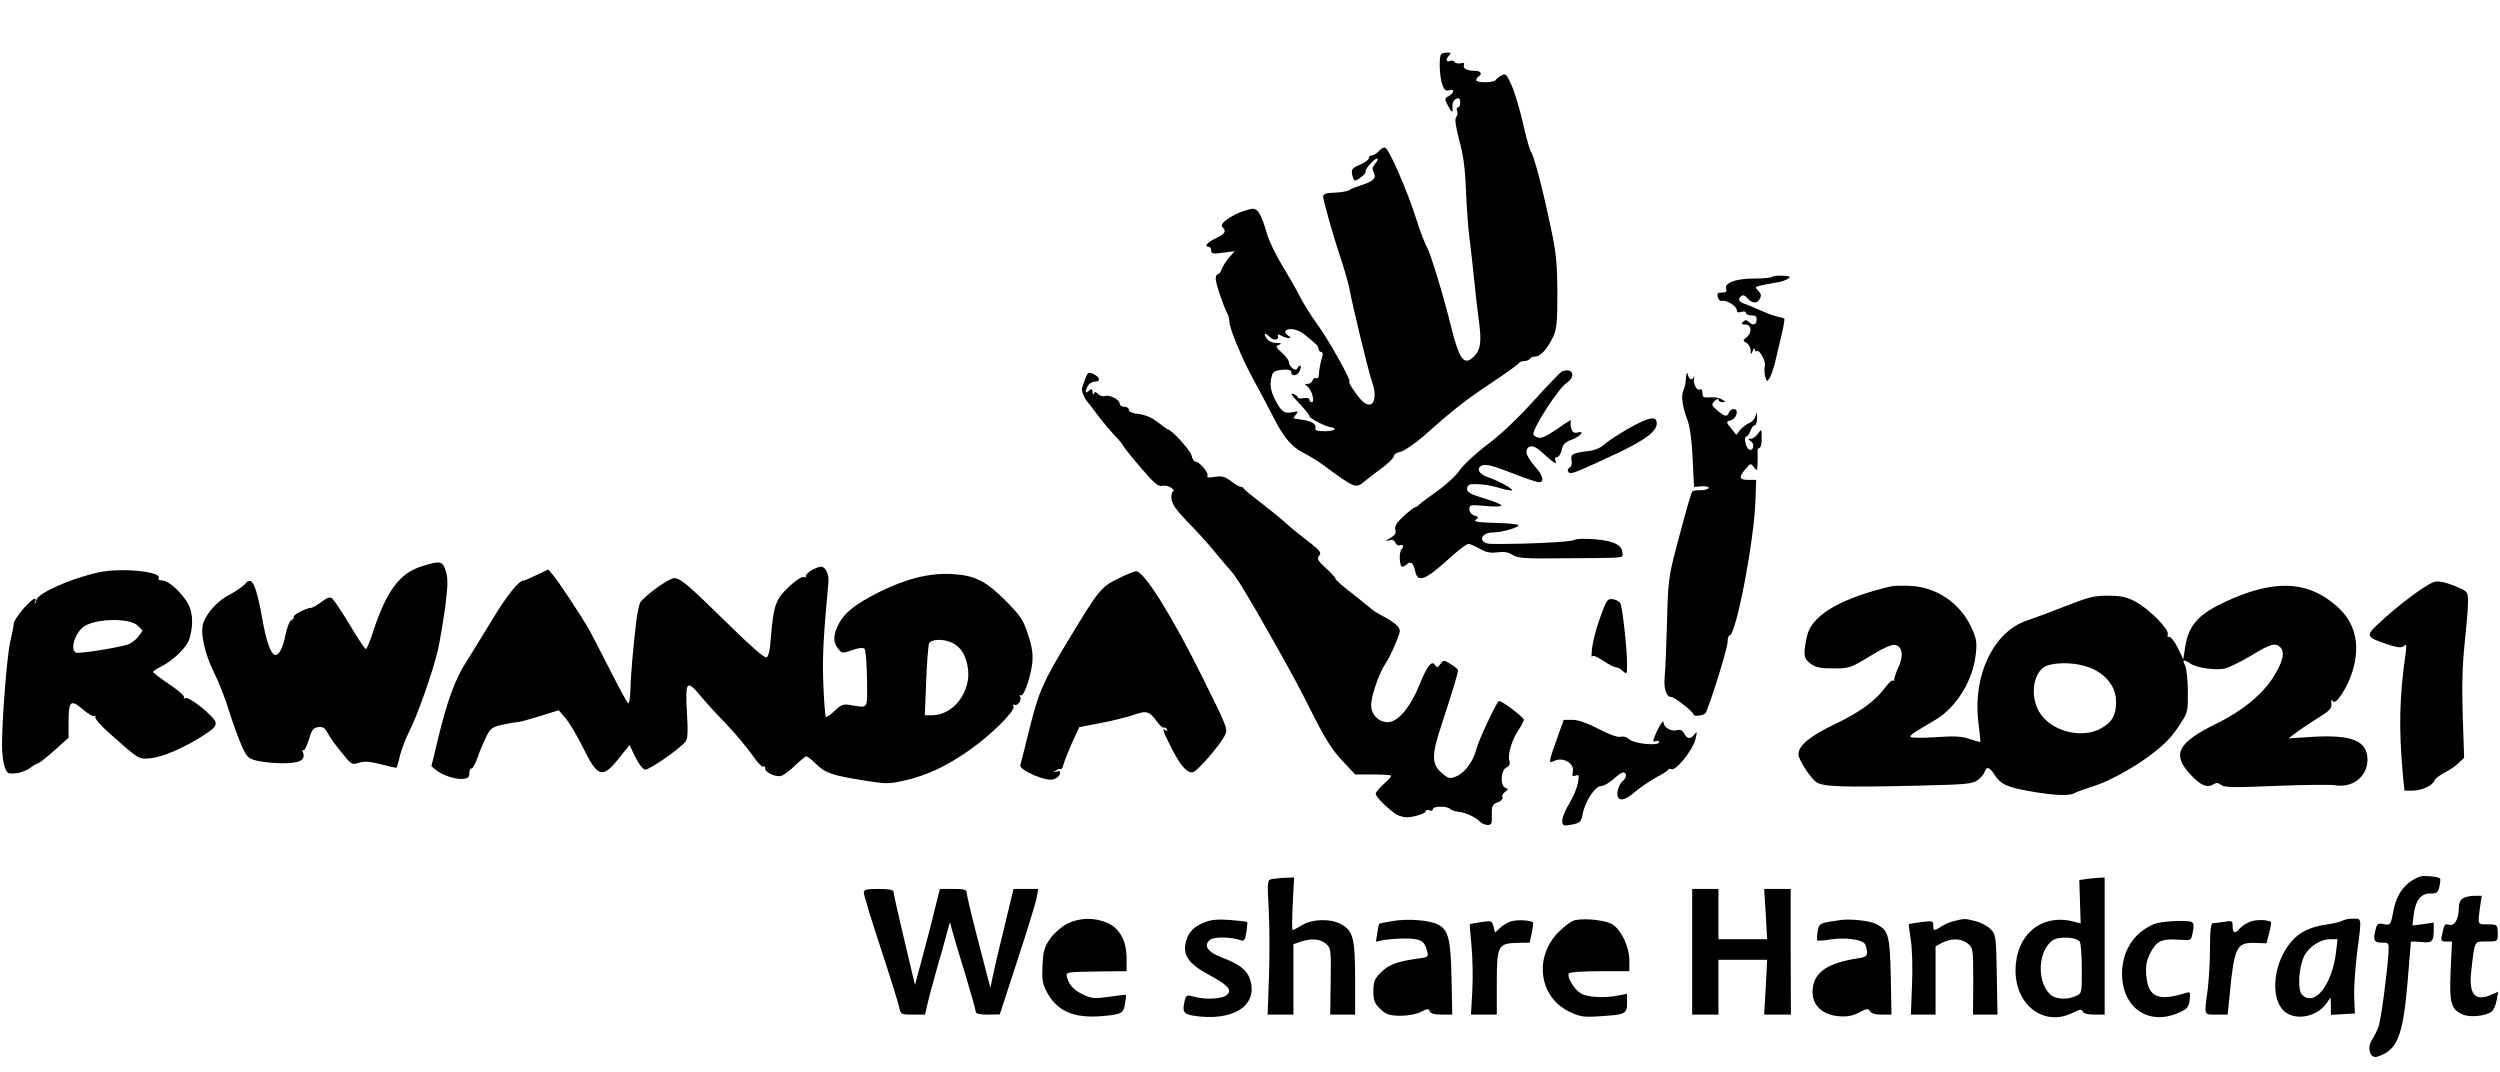 <?xml version="1.0" standalone="no"?>
<!DOCTYPE svg PUBLIC "-//W3C//DTD SVG 20010904//EN"
 "http://www.w3.org/TR/2001/REC-SVG-20010904/DTD/svg10.dtd">
<svg version="1.0" xmlns="http://www.w3.org/2000/svg"
 width="1094pt" height="469pt" viewBox="0 0 1094 469"
 preserveAspectRatio="xMidYMid meet">
<g transform="translate(0,469) scale(0.1,-0.1)"
fill="#000000" stroke="none">
<path d="M6307 4453 c-11 -10 -8 -97 4 -132 9 -25 15 -30 30 -26 25 8 24 -11
-1 -25 -19 -10 -19 -13 -5 -40 19 -36 23 -37 21 -7 -2 21 10 37 27 37 4 0 7
-9 7 -20 0 -11 -4 -20 -10 -20 -5 0 -7 -7 -4 -15 4 -8 2 -21 -4 -28 -7 -8 -2
-40 14 -102 18 -65 26 -127 29 -220 3 -71 10 -164 15 -205 6 -41 14 -120 20
-175 5 -55 15 -138 21 -185 13 -94 9 -130 -21 -160 -43 -43 -64 -14 -100 130
-31 129 -91 324 -105 347 -8 12 -31 72 -51 135 -37 116 -113 290 -131 301 -6
4 -18 -2 -28 -13 -10 -11 -24 -20 -32 -20 -7 0 -13 -6 -13 -12 0 -7 -18 -20
-39 -29 -34 -14 -38 -20 -34 -43 3 -14 8 -26 12 -26 13 0 51 32 47 39 -6 9 44
64 52 57 3 -3 -2 -14 -11 -23 -11 -13 -13 -23 -6 -36 14 -25 -1 -41 -53 -57
-24 -8 -48 -17 -54 -22 -7 -5 -35 -10 -63 -11 -38 -1 -51 -6 -51 -17 0 -17 46
-179 84 -292 14 -43 28 -94 32 -115 12 -68 82 -358 99 -407 28 -82 -4 -127
-51 -73 -26 29 -56 77 -49 77 12 0 -98 195 -142 253 -24 33 -58 87 -75 120
-17 34 -53 96 -78 137 -26 42 -55 102 -65 135 -26 90 -42 116 -68 111 -66 -12
-145 -62 -128 -79 19 -19 12 -31 -29 -50 -37 -17 -53 -37 -30 -37 6 0 10 -7
10 -16 0 -14 8 -16 51 -10 l52 7 -26 -30 c-14 -17 -28 -40 -32 -51 -3 -11 -11
-20 -16 -20 -5 0 -9 -9 -9 -20 0 -20 34 -121 51 -152 5 -10 9 -26 9 -36 0 -29
55 -161 102 -247 24 -44 62 -115 84 -158 49 -99 85 -142 137 -168 23 -12 60
-34 82 -50 147 -108 147 -108 187 -75 18 15 54 43 81 62 26 20 47 42 47 49 0
7 13 15 29 18 16 4 62 35 101 69 130 116 179 154 297 233 65 43 120 83 121 87
2 4 12 8 22 8 10 0 22 5 25 10 3 6 14 10 24 10 22 0 52 33 77 85 16 34 19 62
19 195 -1 130 -5 176 -29 285 -35 169 -74 315 -86 330 -6 7 -21 62 -35 124
-14 61 -36 136 -50 167 -22 49 -26 54 -44 44 -11 -5 -23 -15 -26 -20 -8 -13
-85 -13 -85 -1 0 6 5 13 10 16 18 11 10 25 -14 25 -36 0 -55 10 -50 25 4 9 0
12 -14 8 -11 -2 -23 0 -26 6 -4 5 -13 8 -21 4 -18 -6 -20 8 -3 25 9 9 7 12 -8
12 -12 0 -24 -3 -27 -7z m-601 -1225 c54 -43 64 -52 64 -65 0 -7 5 -13 11 -13
7 0 9 -9 5 -22 -8 -25 -13 -52 -15 -81 0 -10 -6 -15 -11 -12 -6 3 -13 -1 -16
-9 -3 -9 -13 -16 -22 -16 -14 0 -14 -1 0 -12 19 -15 33 -68 18 -68 -5 0 -10 5
-10 11 0 7 -10 9 -25 7 -14 -3 -25 -2 -25 2 0 4 -7 10 -15 14 -22 8 -19 3 25
-44 22 -23 40 -46 40 -51 0 -10 77 -49 97 -49 7 0 13 -4 13 -8 0 -5 -20 -9
-44 -9 -30 0 -43 4 -40 12 7 17 -16 33 -56 38 -19 3 -37 6 -39 6 -2 1 3 8 10
17 12 15 10 16 -17 10 -34 -8 -50 5 -78 63 -17 36 -20 62 -10 98 4 16 15 22
45 25 25 2 39 -1 39 -8 0 -23 26 -21 37 2 6 13 7 24 3 24 -5 0 -10 -6 -13 -12
-5 -17 -37 8 -37 28 0 8 -14 26 -31 41 -27 24 -28 28 -12 34 14 6 11 8 -12 8
-19 1 -35 9 -43 21 -15 24 -7 26 15 5 17 -17 40 -14 35 4 -2 9 3 9 17 1 26
-13 52 -13 28 1 -9 6 -15 14 -12 20 11 16 51 10 81 -13z"/>
<path d="M7754 3478 c-2 -3 -38 -7 -80 -7 -81 0 -131 -20 -120 -47 4 -10 -2
-14 -18 -14 -19 0 -23 -4 -19 -20 3 -12 11 -19 17 -17 18 7 66 -22 66 -39 0
-11 6 -13 20 -9 11 4 20 2 20 -4 0 -6 11 -11 24 -11 19 0 24 -5 23 -20 -1 -22
-17 -26 -35 -8 -9 9 -15 9 -24 0 -9 -9 -7 -12 10 -12 27 0 30 -36 5 -56 -17
-13 -17 -15 0 -25 9 -5 17 -20 18 -32 0 -21 1 -21 9 -2 5 12 9 14 9 6 1 -8 4
-11 8 -8 11 11 41 -43 36 -64 -3 -10 -2 -31 1 -45 7 -25 8 -26 20 -8 6 10 17
42 24 69 6 28 19 81 28 118 9 38 14 70 12 72 -2 3 -13 6 -24 8 -22 5 -43 12
-99 37 -22 10 -48 20 -57 23 -21 7 -23 23 -6 33 6 4 16 0 22 -8 19 -25 45 -29
56 -7 9 15 7 23 -6 37 -16 16 -15 17 17 24 19 4 50 10 69 13 32 5 64 23 47 26
-25 5 -70 3 -73 -3z"/>
<path d="M6834 3064 c-6 -3 -60 -59 -120 -125 -65 -73 -146 -150 -202 -192
-51 -38 -107 -90 -123 -113 -16 -24 -60 -65 -97 -91 -37 -26 -73 -53 -80 -60
-7 -7 -16 -13 -20 -13 -4 0 -26 -17 -49 -38 -31 -29 -41 -44 -37 -60 5 -15 -1
-24 -23 -37 -22 -12 -23 -14 -5 -10 15 5 24 1 28 -10 4 -9 13 -14 20 -11 15 6
19 -6 7 -18 -12 -12 -9 -76 3 -76 5 0 15 5 21 11 16 16 29 4 36 -31 11 -52 44
-39 151 58 37 34 74 62 82 62 7 0 29 -10 49 -21 27 -16 46 -20 77 -16 29 4 48
1 67 -11 22 -15 53 -17 226 -15 276 2 255 0 255 21 0 36 -36 55 -118 62 -48 4
-85 3 -97 -4 -16 -8 -227 -18 -360 -16 -58 1 -50 50 9 50 41 0 122 25 109 33
-6 4 -53 8 -105 9 -73 2 -91 6 -80 14 14 10 13 12 -6 18 -13 5 -22 16 -22 28
0 19 4 20 70 14 41 -4 70 -3 70 2 0 5 -34 19 -75 31 -60 18 -75 27 -75 42 0
11 7 19 18 20 38 2 79 -3 126 -17 27 -8 51 -12 53 -10 6 6 -60 42 -101 56 -41
13 -57 37 -35 51 18 11 44 4 151 -37 48 -19 94 -34 103 -34 25 0 17 31 -20 71
-19 22 -35 48 -35 59 0 32 28 36 58 9 63 -57 76 -65 69 -46 -4 11 -1 17 7 17
7 0 16 14 20 31 5 24 14 34 46 46 40 16 57 40 21 30 -14 -3 -21 2 -26 20 -3
13 -3 28 0 34 4 5 -23 -11 -59 -37 -47 -32 -72 -44 -86 -39 -11 3 -20 11 -20
16 0 30 111 201 145 223 44 29 27 70 -21 50z"/>
<path d="M4749 3033 c-5 -16 -12 -34 -14 -41 -4 -11 11 -48 25 -62 3 -3 24
-30 46 -60 23 -30 55 -68 71 -85 16 -16 34 -37 39 -47 5 -9 40 -53 79 -98 56
-65 73 -80 91 -76 11 3 29 -1 40 -9 10 -8 14 -15 8 -15 -5 0 -9 -14 -8 -31 2
-24 19 -49 71 -103 39 -39 92 -98 119 -131 27 -33 59 -71 72 -85 23 -25 79
-117 179 -295 91 -161 116 -208 184 -343 50 -98 83 -150 124 -192 l55 -59 76
0 c42 0 78 -2 81 -5 3 -3 -11 -19 -31 -36 -20 -18 -36 -37 -36 -44 0 -11 42
-55 83 -85 9 -8 30 -15 45 -17 29 -3 92 15 92 28 0 4 7 5 15 2 8 -4 15 -1 15
5 0 14 62 15 76 1 5 -5 23 -11 39 -13 32 -4 71 -22 93 -44 7 -7 22 -13 32 -13
16 0 19 7 18 32 -1 53 1 58 28 68 14 6 22 15 19 21 -4 6 1 16 10 23 16 11 16
14 2 19 -23 9 -20 75 4 88 14 7 18 16 14 29 -9 27 11 94 41 137 13 20 23 40
22 44 -6 16 -103 88 -110 81 -14 -15 -87 -169 -97 -209 -15 -56 -50 -104 -88
-120 -29 -12 -34 -11 -61 12 -48 40 -49 78 -4 213 45 137 72 225 72 238 0 5
-14 18 -32 28 -30 19 -31 19 -45 0 -12 -16 -15 -17 -23 -5 -14 24 -35 -2 -70
-89 -39 -96 -93 -160 -137 -160 -41 0 -73 33 -73 75 0 37 33 135 59 175 19 28
33 58 56 114 14 36 14 41 -2 59 -10 10 -36 28 -58 39 -22 11 -47 27 -55 34 -8
8 -48 39 -88 71 -40 31 -70 58 -68 60 2 3 -16 23 -40 45 -37 34 -42 43 -32 56
13 15 7 22 -82 90 -19 15 -51 41 -70 59 -19 17 -66 55 -105 85 -38 29 -71 56
-73 61 -2 4 -8 7 -14 7 -5 0 -24 11 -42 25 -26 20 -39 23 -71 18 -27 -4 -36
-3 -31 5 7 12 -36 62 -53 62 -6 0 -14 12 -17 28 -6 22 -87 112 -102 112 -2 0
-22 14 -44 31 -26 21 -54 33 -84 37 -28 3 -44 10 -44 18 0 8 -9 14 -20 14 -11
0 -20 6 -20 13 0 18 -45 41 -64 34 -8 -3 -22 0 -30 8 -11 11 -16 12 -19 2 -3
-6 -6 -4 -6 7 -1 15 -4 16 -16 6 -17 -15 -19 -7 -5 21 6 10 20 19 30 19 25 0
26 16 1 30 -28 14 -30 13 -42 -17z"/>
<path d="M7379 3045 c-1 -11 -3 -27 -4 -35 -1 -8 -6 -23 -10 -33 -9 -22 -2
-69 20 -127 10 -28 19 -90 22 -168 l6 -123 33 3 c19 1 33 -2 31 -7 -1 -6 -16
-10 -34 -10 -17 0 -34 -2 -37 -5 -6 -7 -24 -70 -73 -255 -31 -120 -34 -144
-38 -315 -3 -102 -7 -208 -10 -237 -6 -53 6 -93 28 -93 15 0 98 -65 98 -77 0
-9 40 -5 51 5 13 13 98 284 98 313 0 16 4 29 9 29 28 0 108 418 113 593 l3 87
-32 0 c-42 0 -46 9 -17 45 24 29 25 29 39 11 14 -19 15 -18 16 15 1 19 1 42 0
52 -1 9 3 17 8 17 6 0 11 19 10 43 0 41 0 41 -16 20 -8 -13 -23 -23 -31 -23
-14 0 -14 -2 1 -12 18 -14 8 -46 -11 -34 -13 8 -22 56 -10 56 5 0 13 11 18 25
5 14 14 25 20 25 5 0 9 15 9 33 -1 24 -3 26 -6 9 -3 -13 -14 -27 -26 -32 -12
-4 -30 -18 -41 -30 l-18 -23 -23 29 c-21 25 -21 29 -7 33 19 4 32 19 32 39 0
17 -27 15 -34 -3 -8 -21 -18 -19 -51 9 -26 23 -27 25 -12 41 10 9 17 12 17 6
0 -6 8 -11 18 -11 15 1 14 2 -3 12 -11 7 -35 11 -52 9 -28 -2 -33 1 -33 19 0
12 -4 19 -9 16 -14 -9 -32 20 -28 46 2 12 2 17 0 11 -6 -19 -21 -16 -26 5 -4
15 -5 14 -8 -3z"/>
<path d="M7125 2814 c-44 -25 -91 -56 -105 -69 -16 -15 -42 -26 -71 -29 -67
-8 -77 -14 -72 -40 3 -13 0 -27 -6 -30 -16 -10 -13 -26 4 -26 14 0 60 20 205
88 120 57 170 95 170 129 0 35 -33 29 -125 -23z"/>
<path d="M1843 2211 c-94 -30 -151 -107 -208 -278 -14 -46 -30 -83 -34 -83 -4
0 -36 47 -70 105 -35 58 -70 110 -77 116 -10 8 -22 4 -47 -15 -19 -14 -40 -26
-46 -26 -21 0 -81 -32 -76 -40 3 -4 -2 -10 -9 -13 -9 -4 -20 -32 -27 -67 -12
-61 -32 -95 -50 -84 -16 9 -35 66 -48 139 -30 170 -48 208 -79 169 -10 -11
-39 -31 -65 -45 -51 -25 -99 -76 -117 -124 -15 -41 5 -135 47 -219 20 -39 49
-114 65 -166 16 -52 41 -120 55 -152 23 -51 28 -57 68 -67 24 -6 75 -11 113
-11 74 0 100 14 88 47 -4 10 -4 14 1 10 4 -4 15 16 24 45 13 44 20 54 42 56
20 3 29 -3 41 -26 8 -16 35 -54 61 -85 43 -54 46 -55 75 -45 24 8 46 6 95 -6
35 -9 66 -16 69 -16 2 0 10 24 16 53 7 28 26 77 41 107 35 67 103 260 125 355
9 39 23 123 32 187 12 95 13 126 3 158 -14 46 -24 48 -108 21z"/>
<path d="M3547 2192 c-15 -10 -24 -22 -20 -26 4 -4 1 -4 -8 -1 -9 3 -34 -12
-66 -42 -58 -55 -68 -81 -79 -216 -4 -61 -11 -90 -20 -94 -9 -3 -72 52 -161
140 -185 181 -215 207 -243 207 -23 0 -134 -80 -149 -108 -4 -9 -11 -39 -15
-67 -14 -115 -26 -248 -27 -310 -1 -36 -5 -64 -10 -63 -4 2 -39 66 -78 143
-39 77 -81 158 -93 180 -34 59 -138 217 -160 241 l-19 22 -50 -24 c-27 -13
-52 -24 -57 -24 -22 0 -76 -68 -146 -185 -43 -71 -93 -152 -111 -180 -43 -68
-79 -166 -116 -319 l-31 -129 23 -19 c31 -23 88 -41 119 -36 18 2 25 9 24 25
0 12 4 21 9 20 5 -1 17 21 27 48 9 28 27 69 38 92 19 37 27 42 72 52 28 6 57
11 65 11 8 0 51 12 97 26 l83 26 30 -35 c16 -19 50 -75 74 -124 67 -136 86
-142 158 -53 l48 60 25 -53 c14 -28 33 -53 42 -55 17 -3 149 88 177 122 11 13
12 40 7 131 -8 133 -1 142 57 73 19 -24 69 -79 112 -123 42 -44 94 -106 116
-138 22 -32 44 -55 50 -52 5 4 8 1 7 -6 -4 -17 48 -42 71 -34 11 3 38 24 60
45 23 22 45 40 50 40 5 0 24 -15 43 -34 38 -38 71 -50 213 -72 93 -15 105 -15
175 1 97 22 182 62 283 133 93 65 200 171 192 190 -3 7 -1 11 4 8 13 -8 34 21
25 35 -4 7 -3 9 3 6 12 -8 42 75 50 140 4 40 0 70 -18 125 -20 63 -32 81 -93
144 -93 93 -138 116 -241 122 -98 5 -200 -20 -320 -80 -101 -51 -151 -90 -175
-139 -25 -47 -25 -80 -2 -108 16 -21 19 -21 61 -6 28 10 48 12 54 6 5 -5 10
-65 11 -133 1 -137 9 -126 -74 -113 -30 5 -40 1 -68 -26 -18 -17 -35 -29 -38
-26 -3 2 -8 65 -11 140 -5 116 0 214 22 448 3 37 -12 69 -32 69 -10 0 -30 -8
-46 -18z m622 -316 c38 -20 59 -55 67 -113 13 -102 -65 -203 -157 -203 l-32 0
6 148 c3 81 9 155 12 165 9 21 64 23 104 3z"/>
<path d="M430 2185 c-122 -27 -265 -91 -270 -120 -1 -5 -4 -12 -7 -15 -4 -3
-3 1 1 8 4 6 3 12 -2 12 -17 0 -92 -89 -92 -109 0 -11 -7 -46 -15 -78 -14 -58
-37 -346 -36 -457 0 -33 5 -74 11 -91 10 -29 14 -32 47 -29 20 1 49 12 64 23
16 12 32 21 36 21 4 0 36 25 71 56 l62 56 0 66 c0 95 9 103 61 59 23 -20 46
-34 52 -30 6 3 7 1 4 -4 -4 -6 24 -38 61 -71 133 -118 128 -115 181 -110 53 5
146 45 233 101 45 29 55 41 51 57 -7 26 -114 112 -131 105 -7 -3 -10 0 -7 5 3
5 -26 30 -65 56 -38 26 -70 50 -70 54 0 3 15 13 33 22 56 28 116 86 127 126
19 69 13 125 -19 169 -36 49 -78 83 -103 83 -11 0 -17 4 -14 9 19 30 -167 48
-264 26z m173 -233 l21 -22 -20 -27 c-11 -15 -34 -31 -50 -35 -53 -15 -207
-39 -221 -34 -30 12 -2 95 40 118 59 33 197 33 230 0z"/>
<path d="M4891 2157 c-73 -36 -82 -47 -214 -265 -113 -187 -131 -227 -173
-395 -19 -78 -37 -148 -39 -155 -7 -21 109 -72 143 -63 15 4 28 15 30 24 3 12
-1 15 -15 11 -14 -5 -15 -4 -3 4 8 6 17 9 21 6 4 -2 10 7 13 21 3 13 20 55 37
94 l32 69 88 17 c49 9 114 25 145 35 62 22 73 19 107 -28 13 -17 26 -29 29
-26 4 3 9 0 14 -7 4 -8 3 -10 -4 -5 -18 11 -15 1 23 -75 40 -78 66 -109 93
-109 18 0 123 121 144 166 11 24 5 39 -97 244 -135 273 -258 470 -293 470 -10
0 -46 -15 -81 -33z"/>
<path d="M10650 2143 c-39 -14 -161 -105 -247 -187 -51 -48 -47 -55 42 -85 46
-15 63 -17 74 -8 12 10 13 5 8 -33 -28 -195 -30 -327 -12 -532 l7 -68 34 0
c40 0 89 22 97 44 3 8 23 24 44 35 21 10 49 29 62 42 l24 23 -6 181 c-4 127
-2 222 8 316 8 74 15 156 15 182 0 47 -1 48 -42 66 -53 23 -88 31 -108 24z"/>
<path d="M8275 2124 c-212 -50 -336 -120 -364 -205 -6 -19 -12 -52 -14 -73 -2
-32 3 -42 26 -60 23 -17 42 -21 100 -21 69 0 75 2 159 53 54 34 95 52 109 50
34 -5 41 -47 16 -99 -11 -24 -19 -48 -18 -54 2 -5 -1 -7 -4 -3 -4 4 -20 -9
-35 -30 -43 -59 -110 -108 -223 -162 -107 -51 -157 -93 -157 -131 0 -22 47
-96 76 -120 26 -22 115 -25 445 -17 211 5 239 7 263 24 14 10 28 27 31 37 9
24 20 21 41 -10 28 -45 54 -57 154 -75 109 -19 173 -22 198 -9 9 6 42 17 72
27 107 32 269 132 341 210 15 16 40 49 55 74 27 41 29 52 28 135 0 51 -6 100
-12 113 -14 25 -6 28 24 8 26 -18 105 -30 148 -22 18 4 70 29 115 56 85 52
108 59 129 38 20 -20 14 -55 -19 -113 -48 -85 -138 -162 -261 -222 -170 -84
-195 -134 -112 -223 46 -49 73 -60 104 -40 10 6 20 4 30 -5 13 -11 53 -12 240
-4 124 5 239 6 257 3 76 -14 143 37 143 111 0 82 -65 110 -233 101 l-112 -7
30 23 c16 13 59 41 95 64 54 33 65 44 62 65 -1 18 0 20 7 10 12 -19 66 64 86
133 35 116 11 213 -69 283 -130 115 -281 119 -500 14 -111 -53 -152 -103 -165
-201 l-7 -45 -24 50 c-14 28 -31 49 -37 48 -7 -2 -10 3 -7 11 8 20 -78 108
-137 141 -44 23 -65 28 -123 28 -61 1 -87 -6 -186 -45 -63 -25 -139 -53 -169
-63 -146 -48 -238 -238 -214 -442 6 -48 10 -89 9 -90 -1 -1 -22 5 -46 13 -35
12 -67 14 -152 8 -61 -4 -108 -3 -108 2 0 9 10 15 111 75 91 55 163 172 175
286 6 52 3 68 -19 117 -49 106 -152 177 -267 182 -36 2 -74 1 -85 -2z m839
-346 c89 -22 146 -85 146 -158 0 -60 -17 -90 -65 -117 -87 -49 -224 -12 -272
73 -39 67 -27 165 24 196 30 18 110 21 167 6z"/>
<path d="M7002 1987 c-17 -46 -32 -105 -35 -133 -3 -27 -3 -44 0 -37 3 7 19 1
48 -18 23 -16 49 -29 56 -29 7 0 21 -7 31 -17 17 -15 18 -14 18 33 0 65 -20
245 -29 264 -5 8 -19 16 -33 18 -24 3 -28 -3 -56 -81z"/>
<path d="M6817 1468 c-43 -121 -42 -120 -14 -107 37 17 86 -11 80 -46 -4 -21
-2 -24 12 -19 14 6 16 2 10 -32 -4 -22 -20 -61 -37 -89 -37 -61 -42 -101 -13
-97 58 8 64 12 71 50 9 53 54 122 80 122 11 0 36 14 54 30 18 17 37 30 41 30
19 0 19 -22 0 -38 -11 -9 -21 -30 -23 -47 -4 -44 28 -44 77 0 22 19 64 47 92
63 29 15 53 30 53 34 0 4 6 5 14 2 20 -8 93 83 105 130 8 34 8 38 -3 24 -17
-24 -33 -23 -46 2 -8 14 -17 19 -30 15 -25 -8 -60 11 -60 33 0 17 -23 -19 -41
-65 -6 -17 -5 -21 6 -16 8 3 15 1 15 -5 0 -17 -108 -7 -129 12 -12 11 -27 15
-38 12 -12 -4 -49 9 -97 34 -50 26 -90 40 -115 40 l-38 0 -26 -72z"/>
<path d="M10590 854 c-61 -22 -101 -72 -115 -144 -13 -68 -14 -70 -44 -64 -23
5 -29 2 -34 -18 -14 -51 -9 -63 25 -63 32 0 32 0 30 -45 -6 -91 -32 -287 -43
-321 -7 -19 -20 -45 -29 -59 -24 -35 -8 -84 23 -74 87 27 112 89 132 320 8 98
15 180 15 182 0 3 20 2 44 0 49 -6 56 1 56 54 l0 31 -46 -7 -47 -6 5 45 c8 65
31 95 72 95 30 0 35 4 41 31 4 17 5 33 2 35 -8 8 -71 14 -87 8z"/>
<path d="M5565 843 c-19 -4 -20 -9 -13 -136 4 -73 4 -205 1 -294 l-6 -163 56
0 57 0 0 154 0 154 31 11 c47 16 84 13 110 -8 23 -19 24 -23 22 -165 l-2 -146
55 0 54 0 0 155 c0 178 -9 213 -62 241 -46 25 -127 23 -171 -5 -19 -11 -37
-21 -40 -21 -4 0 -3 52 0 115 l6 115 -39 -1 c-21 -1 -48 -4 -59 -6z"/>
<path d="M9127 843 l-28 -4 3 -95 3 -95 -30 8 c-142 37 -255 -58 -255 -214 0
-155 128 -248 252 -184 30 15 38 16 42 5 3 -9 22 -14 51 -14 l45 0 0 300 0
300 -27 -1 c-16 -1 -41 -4 -56 -6z m-26 -274 c5 -8 9 -62 9 -120 0 -104 0
-106 -25 -117 -40 -19 -92 -15 -115 8 -58 58 -51 189 11 234 28 20 106 16 120
-5z"/>
<path d="M3780 783 c0 -9 33 -118 74 -242 41 -124 77 -241 81 -259 6 -31 8
-32 60 -32 l53 0 12 53 c7 28 25 97 41 152 16 55 35 123 42 150 l14 50 12 -45
c7 -25 32 -110 57 -190 24 -80 44 -151 44 -158 0 -8 18 -12 53 -12 l52 1 78
239 c43 131 81 255 84 274 l6 36 -54 0 -54 0 -39 -163 c-22 -89 -45 -186 -51
-216 l-11 -54 -52 200 c-29 110 -52 208 -52 217 0 13 -11 16 -59 16 l-58 0
-22 -87 c-11 -49 -36 -143 -54 -210 l-33 -123 -47 198 c-26 108 -47 203 -47
210 0 8 -20 12 -65 12 -54 0 -65 -3 -65 -17z"/>
<path d="M7405 525 l0 -275 58 0 57 0 0 120 0 120 107 0 106 0 -6 -120 -7
-120 58 0 59 0 -1 275 0 275 -58 0 -58 0 7 -110 6 -110 -106 0 -107 0 0 110 0
110 -57 0 -58 0 0 -275z"/>
<path d="M10778 759 c-11 -6 -18 -22 -18 -39 0 -50 -18 -83 -41 -77 -21 6 -23
3 -33 -45 -6 -25 -3 -28 19 -28 l25 0 -6 -127 c-6 -142 1 -168 50 -191 31 -16
103 -9 129 11 9 7 19 29 22 49 l7 38 -36 -15 c-66 -28 -93 6 -82 104 16 139
12 131 67 131 48 0 49 1 49 30 0 44 -1 45 -45 45 -44 0 -43 -3 -32 78 l7 47
-33 0 c-17 0 -40 -5 -49 -11z"/>
<path d="M4670 648 c-26 -14 -57 -41 -75 -66 -25 -36 -30 -55 -33 -116 -3 -59
0 -81 17 -113 43 -85 116 -119 236 -110 92 7 102 12 108 55 4 20 5 37 4 38 -2
2 -35 -2 -74 -8 -66 -9 -76 -8 -116 11 -41 20 -62 45 -69 81 -3 16 2 17 152
19 l110 1 0 55 c0 77 -29 131 -83 156 -57 25 -122 24 -177 -3z"/>
<path d="M5277 656 c-51 -19 -75 -42 -87 -85 -16 -59 10 -98 99 -146 87 -47
106 -69 77 -91 -22 -16 -95 -19 -143 -5 -27 8 -32 6 -37 -12 -14 -51 -8 -64
32 -71 177 -29 290 43 252 159 -14 41 -46 66 -123 95 -63 24 -83 53 -51 78 19
14 97 12 135 -3 13 -5 18 3 23 36 4 23 5 43 4 44 -2 2 -34 6 -73 9 -49 4 -82
2 -108 -8z"/>
<path d="M6091 659 c-30 -5 -55 -10 -56 -12 -1 -1 -5 -19 -8 -40 l-6 -38 32 7
c17 3 60 7 95 7 69 0 86 -10 97 -55 7 -25 5 -27 -42 -33 -89 -12 -127 -27
-160 -60 -28 -28 -33 -40 -33 -82 0 -42 5 -54 30 -78 26 -25 39 -29 88 -30 35
0 70 7 90 17 28 15 34 15 39 2 3 -9 20 -14 52 -14 l46 0 -3 157 c-4 174 -13
213 -59 237 -39 20 -135 27 -202 15z"/>
<path d="M6616 659 c-16 -4 -39 -17 -51 -29 l-23 -21 -6 26 c-7 26 -9 27 -54
20 -26 -4 -48 -8 -50 -9 -1 -2 2 -43 7 -92 5 -49 7 -137 4 -196 l-6 -108 57 0
56 0 0 138 c0 165 5 174 92 176 l52 1 9 43 c5 24 7 45 5 46 -11 9 -67 12 -92
5z"/>
<path d="M6891 663 c-13 -2 -45 -26 -71 -52 -108 -109 -86 -282 45 -347 51
-24 63 -26 138 -21 110 7 117 10 117 59 l0 39 -37 -7 c-63 -13 -140 -8 -167
10 -29 18 -60 72 -51 86 4 6 63 10 136 10 l129 0 0 48 c0 56 -32 127 -71 155
-26 19 -120 31 -168 20z"/>
<path d="M8055 664 c-94 -13 -94 -13 -101 -50 -3 -19 -4 -37 -2 -39 2 -3 29
-1 59 4 62 10 137 0 150 -20 5 -8 9 -24 9 -36 0 -17 -7 -22 -42 -27 -123 -19
-181 -55 -194 -121 -13 -73 30 -125 113 -132 35 -3 58 1 88 16 34 18 40 19 48
6 5 -10 23 -15 51 -15 l43 0 -3 168 c-4 180 -10 202 -65 229 -28 14 -111 23
-154 17z"/>
<path d="M8553 660 c-18 -4 -44 -15 -57 -24 -33 -21 -36 -20 -36 5 0 19 -4 20
-52 14 -29 -4 -54 -8 -55 -9 -1 -1 3 -33 9 -71 6 -39 8 -126 5 -197 l-5 -128
54 0 54 0 0 150 0 149 30 16 c40 20 83 19 111 -4 23 -19 24 -24 24 -165 l-1
-146 54 0 53 0 -3 174 c-3 167 -4 176 -26 199 -13 14 -43 30 -67 36 -48 12
-47 12 -92 1z"/>
<path d="M9845 656 c-17 -7 -36 -20 -44 -29 -20 -24 -31 -21 -31 9 0 25 -2 26
-37 20 -21 -3 -43 -6 -50 -6 -8 0 -12 -32 -12 -107 0 -60 -5 -142 -10 -183
-16 -116 -18 -110 38 -110 l49 0 7 67 c22 231 30 249 114 247 l49 -2 12 45 c6
25 10 47 8 48 -13 11 -69 12 -93 1z"/>
<path d="M10250 661 c-8 -5 -37 -12 -65 -16 -73 -10 -121 -33 -156 -73 -91
-104 -98 -282 -12 -321 52 -24 125 -3 161 45 l21 29 1 -38 0 -38 53 3 52 3 -3
70 c-2 39 4 124 12 190 21 162 22 155 -16 155 -18 0 -40 -4 -48 -9z m-27 -133
c-16 -146 -94 -246 -149 -191 -21 21 -15 122 10 171 21 40 70 72 113 72 l32 0
-6 -52z"/>
<path d="M9425 646 c-88 -38 -138 -117 -139 -216 0 -151 117 -231 250 -171 36
16 42 24 46 56 4 33 2 36 -16 30 -123 -38 -166 -19 -174 78 -3 41 1 63 17 95
27 54 51 65 122 60 57 -4 57 -4 63 25 11 57 11 57 -66 57 -40 -1 -86 -7 -103
-14z"/>
</g>
</svg>
